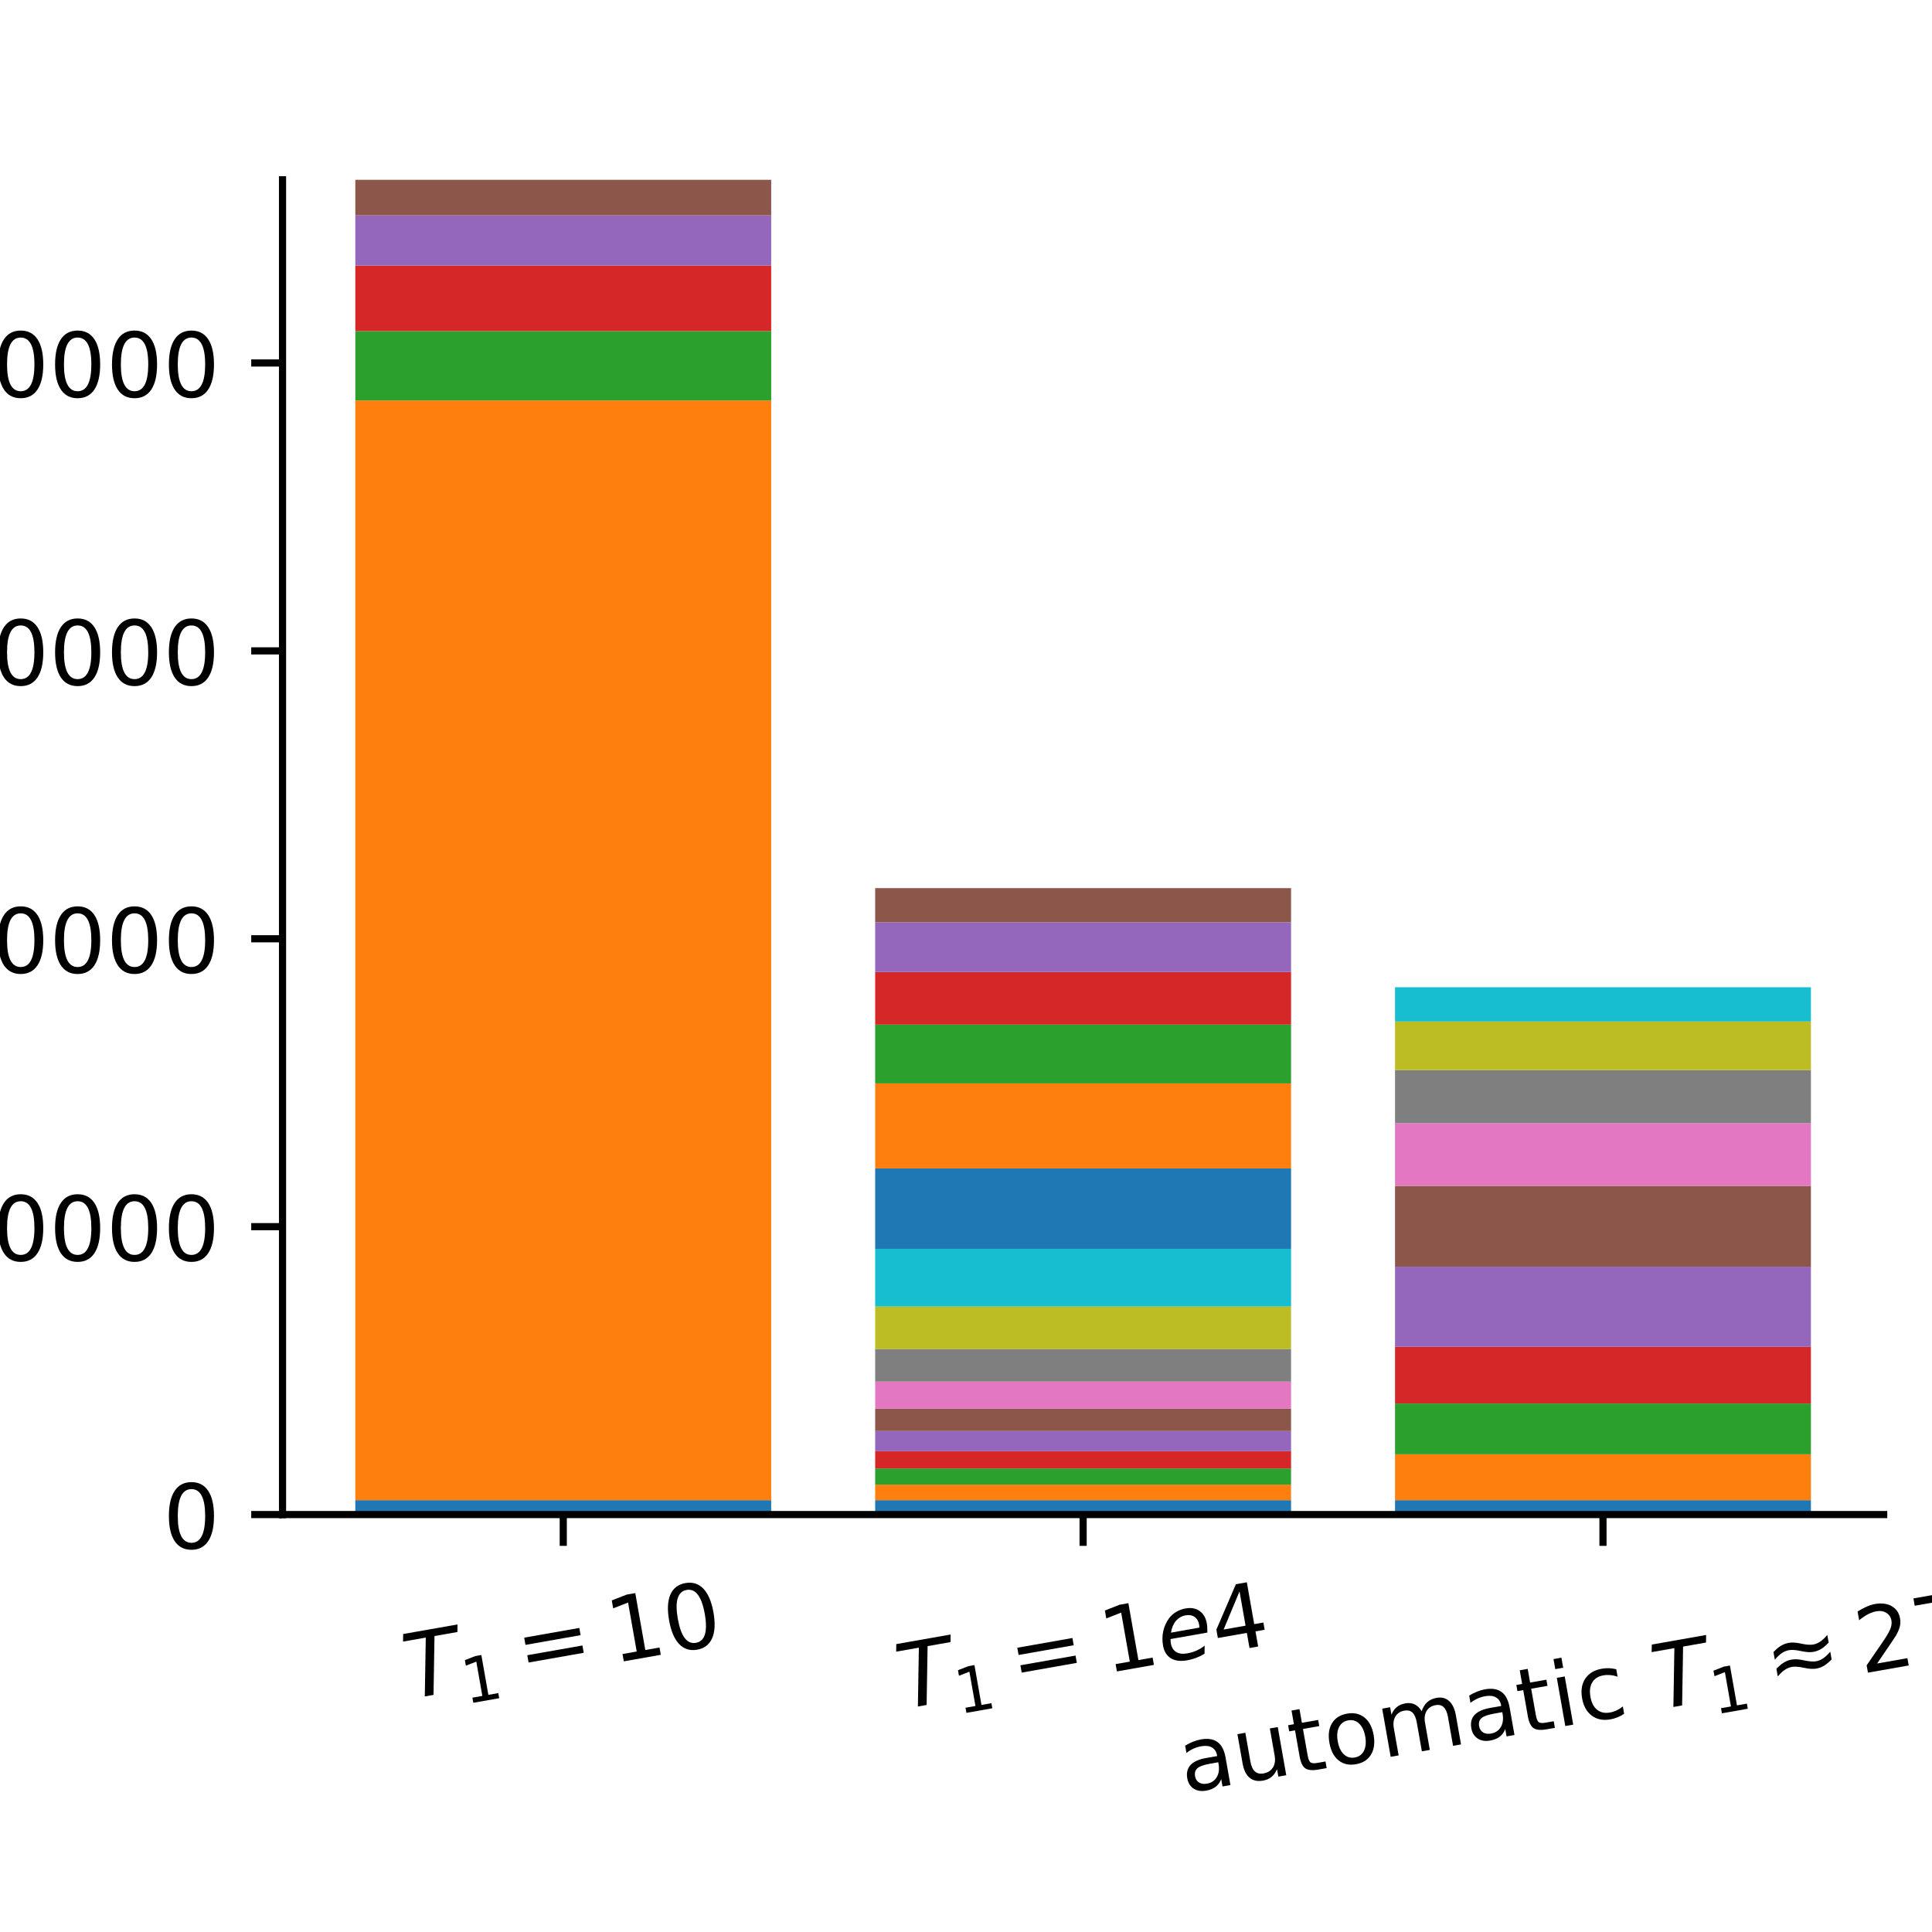 <?xml version="1.0" encoding="utf-8" standalone="no"?>
<!DOCTYPE svg PUBLIC "-//W3C//DTD SVG 1.1//EN"
  "http://www.w3.org/Graphics/SVG/1.1/DTD/svg11.dtd">
<!-- Created with matplotlib (https://matplotlib.org/) -->
<svg height="216pt" version="1.1" viewBox="0 0 216 216" width="216pt" xmlns="http://www.w3.org/2000/svg" xmlns:xlink="http://www.w3.org/1999/xlink">
 <defs>
  <style type="text/css">
*{stroke-linecap:butt;stroke-linejoin:round;}
  </style>
 </defs>
 <g id="figure_1">
  <g id="patch_1">
   <path d="M 0 216 
L 216 216 
L 216 0 
L 0 0 
z
" style="fill:#ffffff;"/>
  </g>
  <g id="axes_1">
   <g id="patch_2">
    <path d="M 31.587 169.328 
L 210.6 169.328 
L 210.6 20.1 
L 31.587 20.1 
z
" style="fill:#ffffff;"/>
   </g>
   <g id="patch_3">
    <path clip-path="url(#p7e0995d500)" d="M 39.724 169.328 
L 86.221 169.328 
L 86.221 167.719 
L 39.724 167.719 
z
" style="fill:#1f77b4;"/>
   </g>
   <g id="patch_4">
    <path clip-path="url(#p7e0995d500)" d="M 97.845 169.328 
L 144.342 169.328 
L 144.342 167.719 
L 97.845 167.719 
z
" style="fill:#1f77b4;"/>
   </g>
   <g id="patch_5">
    <path clip-path="url(#p7e0995d500)" d="M 155.966 169.328 
L 202.463 169.328 
L 202.463 167.719 
L 155.966 167.719 
z
" style="fill:#1f77b4;"/>
   </g>
   <g id="patch_6">
    <path clip-path="url(#p7e0995d500)" d="M 39.724 167.719 
L 86.221 167.719 
L 86.221 44.776 
L 39.724 44.776 
z
" style="fill:#ff7f0e;"/>
   </g>
   <g id="patch_7">
    <path clip-path="url(#p7e0995d500)" d="M 97.845 167.719 
L 144.342 167.719 
L 144.342 165.982 
L 97.845 165.982 
z
" style="fill:#ff7f0e;"/>
   </g>
   <g id="patch_8">
    <path clip-path="url(#p7e0995d500)" d="M 155.966 167.719 
L 202.463 167.719 
L 202.463 162.593 
L 155.966 162.593 
z
" style="fill:#ff7f0e;"/>
   </g>
   <g id="patch_9">
    <path clip-path="url(#p7e0995d500)" d="M 39.724 44.776 
L 86.221 44.776 
L 86.221 37.016 
L 39.724 37.016 
z
" style="fill:#2ca02c;"/>
   </g>
   <g id="patch_10">
    <path clip-path="url(#p7e0995d500)" d="M 97.845 165.982 
L 144.342 165.982 
L 144.342 164.177 
L 97.845 164.177 
z
" style="fill:#2ca02c;"/>
   </g>
   <g id="patch_11">
    <path clip-path="url(#p7e0995d500)" d="M 155.966 162.593 
L 202.463 162.593 
L 202.463 156.914 
L 155.966 156.914 
z
" style="fill:#2ca02c;"/>
   </g>
   <g id="patch_12">
    <path clip-path="url(#p7e0995d500)" d="M 39.724 37.016 
L 86.221 37.016 
L 86.221 29.684 
L 39.724 29.684 
z
" style="fill:#d62728;"/>
   </g>
   <g id="patch_13">
    <path clip-path="url(#p7e0995d500)" d="M 97.845 164.177 
L 144.342 164.177 
L 144.342 162.245 
L 97.845 162.245 
z
" style="fill:#d62728;"/>
   </g>
   <g id="patch_14">
    <path clip-path="url(#p7e0995d500)" d="M 155.966 156.914 
L 202.463 156.914 
L 202.463 150.579 
L 155.966 150.579 
z
" style="fill:#d62728;"/>
   </g>
   <g id="patch_15">
    <path clip-path="url(#p7e0995d500)" d="M 39.724 29.684 
L 86.221 29.684 
L 86.221 24.07 
L 39.724 24.07 
z
" style="fill:#9467bd;"/>
   </g>
   <g id="patch_16">
    <path clip-path="url(#p7e0995d500)" d="M 97.845 162.245 
L 144.342 162.245 
L 144.342 159.991 
L 97.845 159.991 
z
" style="fill:#9467bd;"/>
   </g>
   <g id="patch_17">
    <path clip-path="url(#p7e0995d500)" d="M 155.966 150.579 
L 202.463 150.579 
L 202.463 141.614 
L 155.966 141.614 
z
" style="fill:#9467bd;"/>
   </g>
   <g id="patch_18">
    <path clip-path="url(#p7e0995d500)" d="M 39.724 24.07 
L 86.221 24.07 
L 86.221 20.1 
L 39.724 20.1 
z
" style="fill:#8c564b;"/>
   </g>
   <g id="patch_19">
    <path clip-path="url(#p7e0995d500)" d="M 97.845 159.991 
L 144.342 159.991 
L 144.342 157.488 
L 97.845 157.488 
z
" style="fill:#8c564b;"/>
   </g>
   <g id="patch_20">
    <path clip-path="url(#p7e0995d500)" d="M 155.966 141.614 
L 202.463 141.614 
L 202.463 132.582 
L 155.966 132.582 
z
" style="fill:#8c564b;"/>
   </g>
   <g id="patch_21">
    <path clip-path="url(#p7e0995d500)" d="M 39.724 20.1 
L 86.221 20.1 
L 86.221 20.1 
L 39.724 20.1 
z
" style="fill:#e377c2;"/>
   </g>
   <g id="patch_22">
    <path clip-path="url(#p7e0995d500)" d="M 97.845 157.488 
L 144.342 157.488 
L 144.342 154.464 
L 97.845 154.464 
z
" style="fill:#e377c2;"/>
   </g>
   <g id="patch_23">
    <path clip-path="url(#p7e0995d500)" d="M 155.966 132.582 
L 202.463 132.582 
L 202.463 125.572 
L 155.966 125.572 
z
" style="fill:#e377c2;"/>
   </g>
   <g id="patch_24">
    <path clip-path="url(#p7e0995d500)" d="M 39.724 20.1 
L 86.221 20.1 
L 86.221 20.1 
L 39.724 20.1 
z
" style="fill:#7f7f7f;"/>
   </g>
   <g id="patch_25">
    <path clip-path="url(#p7e0995d500)" d="M 97.845 154.464 
L 144.342 154.464 
L 144.342 150.819 
L 97.845 150.819 
z
" style="fill:#7f7f7f;"/>
   </g>
   <g id="patch_26">
    <path clip-path="url(#p7e0995d500)" d="M 155.966 125.572 
L 202.463 125.572 
L 202.463 119.635 
L 155.966 119.635 
z
" style="fill:#7f7f7f;"/>
   </g>
   <g id="patch_27">
    <path clip-path="url(#p7e0995d500)" d="M 39.724 20.1 
L 86.221 20.1 
L 86.221 20.1 
L 39.724 20.1 
z
" style="fill:#bcbd22;"/>
   </g>
   <g id="patch_28">
    <path clip-path="url(#p7e0995d500)" d="M 97.845 150.819 
L 144.342 150.819 
L 144.342 146.073 
L 97.845 146.073 
z
" style="fill:#bcbd22;"/>
   </g>
   <g id="patch_29">
    <path clip-path="url(#p7e0995d500)" d="M 155.966 119.635 
L 202.463 119.635 
L 202.463 114.203 
L 155.966 114.203 
z
" style="fill:#bcbd22;"/>
   </g>
   <g id="patch_30">
    <path clip-path="url(#p7e0995d500)" d="M 39.724 20.1 
L 86.221 20.1 
L 86.221 20.1 
L 39.724 20.1 
z
" style="fill:#17becf;"/>
   </g>
   <g id="patch_31">
    <path clip-path="url(#p7e0995d500)" d="M 97.845 146.073 
L 144.342 146.073 
L 144.342 139.621 
L 97.845 139.621 
z
" style="fill:#17becf;"/>
   </g>
   <g id="patch_32">
    <path clip-path="url(#p7e0995d500)" d="M 155.966 114.203 
L 202.463 114.203 
L 202.463 110.376 
L 155.966 110.376 
z
" style="fill:#17becf;"/>
   </g>
   <g id="patch_33">
    <path clip-path="url(#p7e0995d500)" d="M 39.724 20.1 
L 86.221 20.1 
L 86.221 20.1 
L 39.724 20.1 
z
" style="fill:#1f77b4;"/>
   </g>
   <g id="patch_34">
    <path clip-path="url(#p7e0995d500)" d="M 97.845 139.621 
L 144.342 139.621 
L 144.342 130.633 
L 97.845 130.633 
z
" style="fill:#1f77b4;"/>
   </g>
   <g id="patch_35">
    <path clip-path="url(#p7e0995d500)" d="M 155.966 110.376 
L 202.463 110.376 
L 202.463 110.376 
L 155.966 110.376 
z
" style="fill:#1f77b4;"/>
   </g>
   <g id="patch_36">
    <path clip-path="url(#p7e0995d500)" d="M 39.724 20.1 
L 86.221 20.1 
L 86.221 20.1 
L 39.724 20.1 
z
" style="fill:#ff7f0e;"/>
   </g>
   <g id="patch_37">
    <path clip-path="url(#p7e0995d500)" d="M 97.845 130.633 
L 144.342 130.633 
L 144.342 121.125 
L 97.845 121.125 
z
" style="fill:#ff7f0e;"/>
   </g>
   <g id="patch_38">
    <path clip-path="url(#p7e0995d500)" d="M 155.966 110.376 
L 202.463 110.376 
L 202.463 110.376 
L 155.966 110.376 
z
" style="fill:#ff7f0e;"/>
   </g>
   <g id="patch_39">
    <path clip-path="url(#p7e0995d500)" d="M 39.724 20.1 
L 86.221 20.1 
L 86.221 20.1 
L 39.724 20.1 
z
" style="fill:#2ca02c;"/>
   </g>
   <g id="patch_40">
    <path clip-path="url(#p7e0995d500)" d="M 97.845 121.125 
L 144.342 121.125 
L 144.342 114.551 
L 97.845 114.551 
z
" style="fill:#2ca02c;"/>
   </g>
   <g id="patch_41">
    <path clip-path="url(#p7e0995d500)" d="M 155.966 110.376 
L 202.463 110.376 
L 202.463 110.376 
L 155.966 110.376 
z
" style="fill:#2ca02c;"/>
   </g>
   <g id="patch_42">
    <path clip-path="url(#p7e0995d500)" d="M 39.724 20.1 
L 86.221 20.1 
L 86.221 20.1 
L 39.724 20.1 
z
" style="fill:#d62728;"/>
   </g>
   <g id="patch_43">
    <path clip-path="url(#p7e0995d500)" d="M 97.845 114.551 
L 144.342 114.551 
L 144.342 108.672 
L 97.845 108.672 
z
" style="fill:#d62728;"/>
   </g>
   <g id="patch_44">
    <path clip-path="url(#p7e0995d500)" d="M 155.966 110.376 
L 202.463 110.376 
L 202.463 110.376 
L 155.966 110.376 
z
" style="fill:#d62728;"/>
   </g>
   <g id="patch_45">
    <path clip-path="url(#p7e0995d500)" d="M 39.724 20.1 
L 86.221 20.1 
L 86.221 20.1 
L 39.724 20.1 
z
" style="fill:#9467bd;"/>
   </g>
   <g id="patch_46">
    <path clip-path="url(#p7e0995d500)" d="M 97.845 108.672 
L 144.342 108.672 
L 144.342 103.115 
L 97.845 103.115 
z
" style="fill:#9467bd;"/>
   </g>
   <g id="patch_47">
    <path clip-path="url(#p7e0995d500)" d="M 155.966 110.376 
L 202.463 110.376 
L 202.463 110.376 
L 155.966 110.376 
z
" style="fill:#9467bd;"/>
   </g>
   <g id="patch_48">
    <path clip-path="url(#p7e0995d500)" d="M 39.724 20.1 
L 86.221 20.1 
L 86.221 20.1 
L 39.724 20.1 
z
" style="fill:#8c564b;"/>
   </g>
   <g id="patch_49">
    <path clip-path="url(#p7e0995d500)" d="M 97.845 103.115 
L 144.342 103.115 
L 144.342 99.293 
L 97.845 99.293 
z
" style="fill:#8c564b;"/>
   </g>
   <g id="patch_50">
    <path clip-path="url(#p7e0995d500)" d="M 155.966 110.376 
L 202.463 110.376 
L 202.463 110.376 
L 155.966 110.376 
z
" style="fill:#8c564b;"/>
   </g>
   <g id="matplotlib.axis_1">
    <g id="xtick_1">
     <g id="line2d_1">
      <defs>
       <path d="M 0 0 
L 0 3.5 
" id="m687c338637" style="stroke:#000000;stroke-width:0.8;"/>
      </defs>
      <g>
       <use style="stroke:#000000;stroke-width:0.8;" x="62.973" xlink:href="#m687c338637" y="169.328"/>
      </g>
     </g>
     <g id="text_1">
      <!-- $T_1 = 10$ -->
      <defs>
       <path d="M 5.906 72.906 
L 67.578 72.906 
L 66.016 64.594 
L 39.984 64.594 
L 27.484 0 
L 17.578 0 
L 30.078 64.594 
L 4.297 64.594 
z
" id="DejaVuSans-Oblique-84"/>
       <path d="M 12.406 8.297 
L 28.516 8.297 
L 28.516 63.922 
L 10.984 60.406 
L 10.984 69.391 
L 28.422 72.906 
L 38.281 72.906 
L 38.281 8.297 
L 54.391 8.297 
L 54.391 0 
L 12.406 0 
z
" id="DejaVuSans-49"/>
       <path d="M 10.594 45.406 
L 73.188 45.406 
L 73.188 37.203 
L 10.594 37.203 
z
M 10.594 25.484 
L 73.188 25.484 
L 73.188 17.188 
L 10.594 17.188 
z
" id="DejaVuSans-61"/>
       <path d="M 31.781 66.406 
Q 24.172 66.406 20.328 58.906 
Q 16.5 51.422 16.5 36.375 
Q 16.5 21.391 20.328 13.891 
Q 24.172 6.391 31.781 6.391 
Q 39.453 6.391 43.281 13.891 
Q 47.125 21.391 47.125 36.375 
Q 47.125 51.422 43.281 58.906 
Q 39.453 66.406 31.781 66.406 
z
M 31.781 74.219 
Q 44.047 74.219 50.516 64.516 
Q 56.984 54.828 56.984 36.375 
Q 56.984 17.969 50.516 8.266 
Q 44.047 -1.422 31.781 -1.422 
Q 19.531 -1.422 13.062 8.266 
Q 6.594 17.969 6.594 36.375 
Q 6.594 54.828 13.062 64.516 
Q 19.531 74.219 31.781 74.219 
z
" id="DejaVuSans-48"/>
      </defs>
      <g transform="translate(45.775 190.045)rotate(-10)scale(0.1 -0.1)">
       <use transform="translate(0 0.781)" xlink:href="#DejaVuSans-Oblique-84"/>
       <use transform="translate(61.084 -15.625)scale(0.7)" xlink:href="#DejaVuSans-49"/>
       <use transform="translate(127.837 0.781)" xlink:href="#DejaVuSans-61"/>
       <use transform="translate(231.108 0.781)" xlink:href="#DejaVuSans-49"/>
       <use transform="translate(294.731 0.781)" xlink:href="#DejaVuSans-48"/>
      </g>
     </g>
    </g>
    <g id="xtick_2">
     <g id="line2d_2">
      <g>
       <use style="stroke:#000000;stroke-width:0.8;" x="121.094" xlink:href="#m687c338637" y="169.328"/>
      </g>
     </g>
     <g id="text_2">
      <!-- $T_1 = 1e4$ -->
      <defs>
       <path d="M 48.094 32.234 
Q 48.25 33.016 48.312 33.844 
Q 48.391 34.672 48.391 35.5 
Q 48.391 41.453 44.891 44.922 
Q 41.406 48.391 35.406 48.391 
Q 28.719 48.391 23.578 44.156 
Q 18.453 39.938 15.828 32.172 
z
M 55.906 25.203 
L 14.109 25.203 
Q 13.812 23.344 13.719 22.266 
Q 13.625 21.188 13.625 20.406 
Q 13.625 13.625 17.797 9.906 
Q 21.969 6.203 29.594 6.203 
Q 35.453 6.203 40.672 7.516 
Q 45.906 8.844 50.391 11.375 
L 48.688 2.484 
Q 43.844 0.531 38.688 -0.438 
Q 33.547 -1.422 28.219 -1.422 
Q 16.844 -1.422 10.719 4.016 
Q 4.594 9.469 4.594 19.484 
Q 4.594 28.031 7.641 35.375 
Q 10.688 42.719 16.609 48.484 
Q 20.406 52.094 25.656 54.047 
Q 30.906 56 36.812 56 
Q 46.094 56 51.578 50.438 
Q 57.078 44.875 57.078 35.5 
Q 57.078 33.25 56.781 30.688 
Q 56.5 28.125 55.906 25.203 
z
" id="DejaVuSans-Oblique-101"/>
       <path d="M 37.797 64.312 
L 12.891 25.391 
L 37.797 25.391 
z
M 35.203 72.906 
L 47.609 72.906 
L 47.609 25.391 
L 58.016 25.391 
L 58.016 17.188 
L 47.609 17.188 
L 47.609 0 
L 37.797 0 
L 37.797 17.188 
L 4.891 17.188 
L 4.891 26.703 
z
" id="DejaVuSans-52"/>
      </defs>
      <g transform="translate(100.892 191.104)rotate(-10)scale(0.1 -0.1)">
       <use transform="translate(0 0.094)" xlink:href="#DejaVuSans-Oblique-84"/>
       <use transform="translate(61.084 -16.312)scale(0.7)" xlink:href="#DejaVuSans-49"/>
       <use transform="translate(127.837 0.094)" xlink:href="#DejaVuSans-61"/>
       <use transform="translate(231.108 0.094)" xlink:href="#DejaVuSans-49"/>
       <use transform="translate(294.731 0.094)" xlink:href="#DejaVuSans-Oblique-101"/>
       <use transform="translate(356.255 0.094)" xlink:href="#DejaVuSans-52"/>
      </g>
     </g>
    </g>
    <g id="xtick_3">
     <g id="line2d_3">
      <g>
       <use style="stroke:#000000;stroke-width:0.8;" x="179.215" xlink:href="#m687c338637" y="169.328"/>
      </g>
     </g>
     <g id="text_3">
      <!-- automatic $T_1 \approx 272$ -->
      <defs>
       <path d="M 34.281 27.484 
Q 23.391 27.484 19.188 25 
Q 14.984 22.516 14.984 16.5 
Q 14.984 11.719 18.141 8.906 
Q 21.297 6.109 26.703 6.109 
Q 34.188 6.109 38.703 11.406 
Q 43.219 16.703 43.219 25.484 
L 43.219 27.484 
z
M 52.203 31.203 
L 52.203 0 
L 43.219 0 
L 43.219 8.297 
Q 40.141 3.328 35.547 0.953 
Q 30.953 -1.422 24.312 -1.422 
Q 15.922 -1.422 10.953 3.297 
Q 6 8.016 6 15.922 
Q 6 25.141 12.172 29.828 
Q 18.359 34.516 30.609 34.516 
L 43.219 34.516 
L 43.219 35.406 
Q 43.219 41.609 39.141 45 
Q 35.062 48.391 27.688 48.391 
Q 23 48.391 18.547 47.266 
Q 14.109 46.141 10.016 43.891 
L 10.016 52.203 
Q 14.938 54.109 19.578 55.047 
Q 24.219 56 28.609 56 
Q 40.484 56 46.344 49.844 
Q 52.203 43.703 52.203 31.203 
z
" id="DejaVuSans-97"/>
       <path d="M 8.5 21.578 
L 8.5 54.688 
L 17.484 54.688 
L 17.484 21.922 
Q 17.484 14.156 20.5 10.266 
Q 23.531 6.391 29.594 6.391 
Q 36.859 6.391 41.078 11.031 
Q 45.312 15.672 45.312 23.688 
L 45.312 54.688 
L 54.297 54.688 
L 54.297 0 
L 45.312 0 
L 45.312 8.406 
Q 42.047 3.422 37.719 1 
Q 33.406 -1.422 27.688 -1.422 
Q 18.266 -1.422 13.375 4.438 
Q 8.5 10.297 8.5 21.578 
z
M 31.109 56 
z
" id="DejaVuSans-117"/>
       <path d="M 18.312 70.219 
L 18.312 54.688 
L 36.812 54.688 
L 36.812 47.703 
L 18.312 47.703 
L 18.312 18.016 
Q 18.312 11.328 20.141 9.422 
Q 21.969 7.516 27.594 7.516 
L 36.812 7.516 
L 36.812 0 
L 27.594 0 
Q 17.188 0 13.234 3.875 
Q 9.281 7.766 9.281 18.016 
L 9.281 47.703 
L 2.688 47.703 
L 2.688 54.688 
L 9.281 54.688 
L 9.281 70.219 
z
" id="DejaVuSans-116"/>
       <path d="M 30.609 48.391 
Q 23.391 48.391 19.188 42.75 
Q 14.984 37.109 14.984 27.297 
Q 14.984 17.484 19.156 11.844 
Q 23.344 6.203 30.609 6.203 
Q 37.797 6.203 41.984 11.859 
Q 46.188 17.531 46.188 27.297 
Q 46.188 37.016 41.984 42.703 
Q 37.797 48.391 30.609 48.391 
z
M 30.609 56 
Q 42.328 56 49.016 48.375 
Q 55.719 40.766 55.719 27.297 
Q 55.719 13.875 49.016 6.219 
Q 42.328 -1.422 30.609 -1.422 
Q 18.844 -1.422 12.172 6.219 
Q 5.516 13.875 5.516 27.297 
Q 5.516 40.766 12.172 48.375 
Q 18.844 56 30.609 56 
z
" id="DejaVuSans-111"/>
       <path d="M 52 44.188 
Q 55.375 50.25 60.062 53.125 
Q 64.75 56 71.094 56 
Q 79.641 56 84.281 50.016 
Q 88.922 44.047 88.922 33.016 
L 88.922 0 
L 79.891 0 
L 79.891 32.719 
Q 79.891 40.578 77.094 44.375 
Q 74.312 48.188 68.609 48.188 
Q 61.625 48.188 57.562 43.547 
Q 53.516 38.922 53.516 30.906 
L 53.516 0 
L 44.484 0 
L 44.484 32.719 
Q 44.484 40.625 41.703 44.406 
Q 38.922 48.188 33.109 48.188 
Q 26.219 48.188 22.156 43.531 
Q 18.109 38.875 18.109 30.906 
L 18.109 0 
L 9.078 0 
L 9.078 54.688 
L 18.109 54.688 
L 18.109 46.188 
Q 21.188 51.219 25.484 53.609 
Q 29.781 56 35.688 56 
Q 41.656 56 45.828 52.969 
Q 50 49.953 52 44.188 
z
" id="DejaVuSans-109"/>
       <path d="M 9.422 54.688 
L 18.406 54.688 
L 18.406 0 
L 9.422 0 
z
M 9.422 75.984 
L 18.406 75.984 
L 18.406 64.594 
L 9.422 64.594 
z
" id="DejaVuSans-105"/>
       <path d="M 48.781 52.594 
L 48.781 44.188 
Q 44.969 46.297 41.141 47.344 
Q 37.312 48.391 33.406 48.391 
Q 24.656 48.391 19.812 42.844 
Q 14.984 37.312 14.984 27.297 
Q 14.984 17.281 19.812 11.734 
Q 24.656 6.203 33.406 6.203 
Q 37.312 6.203 41.141 7.25 
Q 44.969 8.297 48.781 10.406 
L 48.781 2.094 
Q 45.016 0.344 40.984 -0.531 
Q 36.969 -1.422 32.422 -1.422 
Q 20.062 -1.422 12.781 6.344 
Q 5.516 14.109 5.516 27.297 
Q 5.516 40.672 12.859 48.328 
Q 20.219 56 33.016 56 
Q 37.156 56 41.109 55.141 
Q 45.062 54.297 48.781 52.594 
z
" id="DejaVuSans-99"/>
       <path id="DejaVuSans-32"/>
       <path d="M 73.188 30.422 
L 73.188 21.688 
Q 68.062 17.875 63.688 16.188 
Q 59.328 14.5 54.594 14.5 
Q 49.219 14.5 42.094 17.391 
Q 41.609 17.578 41.266 17.719 
Q 40.969 17.828 40.234 18.109 
Q 32.672 21.094 28.078 21.094 
Q 23.781 21.094 19.578 19.234 
Q 15.375 17.391 10.594 13.281 
L 10.594 22.016 
Q 15.719 25.828 20.094 27.516 
Q 24.469 29.203 29.203 29.203 
Q 34.578 29.203 41.75 26.312 
Q 42.281 26.078 42.531 25.984 
Q 42.828 25.875 43.562 25.594 
Q 51.125 22.609 55.719 22.609 
Q 59.906 22.609 64.031 24.438 
Q 68.172 26.266 73.188 30.422 
z
M 73.188 49.422 
L 73.188 40.719 
Q 68.062 36.859 63.688 35.172 
Q 59.328 33.5 54.594 33.5 
Q 49.219 33.5 42.094 36.375 
Q 41.609 36.578 41.266 36.719 
Q 40.969 36.812 40.234 37.109 
Q 32.672 40.094 28.078 40.094 
Q 23.781 40.094 19.578 38.234 
Q 15.375 36.375 10.594 32.328 
L 10.594 41.016 
Q 15.719 44.828 20.094 46.5 
Q 24.469 48.188 29.203 48.188 
Q 34.578 48.188 41.75 45.312 
Q 42.234 45.125 42.484 45.016 
Q 42.828 44.875 43.562 44.578 
Q 51.125 41.609 55.719 41.609 
Q 59.906 41.609 64.031 43.438 
Q 68.172 45.266 73.188 49.422 
z
" id="DejaVuSans-8776"/>
       <path d="M 19.188 8.297 
L 53.609 8.297 
L 53.609 0 
L 7.328 0 
L 7.328 8.297 
Q 12.938 14.109 22.625 23.891 
Q 32.328 33.688 34.812 36.531 
Q 39.547 41.844 41.422 45.531 
Q 43.312 49.219 43.312 52.781 
Q 43.312 58.594 39.234 62.25 
Q 35.156 65.922 28.609 65.922 
Q 23.969 65.922 18.812 64.312 
Q 13.672 62.703 7.812 59.422 
L 7.812 69.391 
Q 13.766 71.781 18.938 73 
Q 24.125 74.219 28.422 74.219 
Q 39.75 74.219 46.484 68.547 
Q 53.219 62.891 53.219 53.422 
Q 53.219 48.922 51.531 44.891 
Q 49.859 40.875 45.406 35.406 
Q 44.188 33.984 37.641 27.219 
Q 31.109 20.453 19.188 8.297 
z
" id="DejaVuSans-50"/>
       <path d="M 8.203 72.906 
L 55.078 72.906 
L 55.078 68.703 
L 28.609 0 
L 18.312 0 
L 43.219 64.594 
L 8.203 64.594 
z
" id="DejaVuSans-55"/>
      </defs>
      <g transform="translate(132.423 200.481)rotate(-10)scale(0.1 -0.1)">
       <use transform="translate(0 0.016)" xlink:href="#DejaVuSans-97"/>
       <use transform="translate(61.279 0.016)" xlink:href="#DejaVuSans-117"/>
       <use transform="translate(124.658 0.016)" xlink:href="#DejaVuSans-116"/>
       <use transform="translate(163.867 0.016)" xlink:href="#DejaVuSans-111"/>
       <use transform="translate(225.049 0.016)" xlink:href="#DejaVuSans-109"/>
       <use transform="translate(322.461 0.016)" xlink:href="#DejaVuSans-97"/>
       <use transform="translate(383.74 0.016)" xlink:href="#DejaVuSans-116"/>
       <use transform="translate(422.949 0.016)" xlink:href="#DejaVuSans-105"/>
       <use transform="translate(450.732 0.016)" xlink:href="#DejaVuSans-99"/>
       <use transform="translate(505.713 0.016)" xlink:href="#DejaVuSans-32"/>
       <use transform="translate(537.5 0.016)" xlink:href="#DejaVuSans-Oblique-84"/>
       <use transform="translate(598.584 -16.391)scale(0.7)" xlink:href="#DejaVuSans-49"/>
       <use transform="translate(665.337 0.016)" xlink:href="#DejaVuSans-8776"/>
       <use transform="translate(768.608 0.016)" xlink:href="#DejaVuSans-50"/>
       <use transform="translate(832.231 0.016)" xlink:href="#DejaVuSans-55"/>
       <use transform="translate(895.854 0.016)" xlink:href="#DejaVuSans-50"/>
      </g>
     </g>
    </g>
   </g>
   <g id="matplotlib.axis_2">
    <g id="ytick_1">
     <g id="line2d_4">
      <defs>
       <path d="M 0 0 
L -3.5 0 
" id="med286a13fa" style="stroke:#000000;stroke-width:0.8;"/>
      </defs>
      <g>
       <use style="stroke:#000000;stroke-width:0.8;" x="31.587" xlink:href="#med286a13fa" y="169.328"/>
      </g>
     </g>
     <g id="text_4">
      <!-- 0 -->
      <g transform="translate(18.225 173.127)scale(0.1 -0.1)">
       <use xlink:href="#DejaVuSans-48"/>
      </g>
     </g>
    </g>
    <g id="ytick_2">
     <g id="line2d_5">
      <g>
       <use style="stroke:#000000;stroke-width:0.8;" x="31.587" xlink:href="#med286a13fa" y="137.141"/>
      </g>
     </g>
     <g id="text_5">
      <!-- 20000 -->
      <g transform="translate(-7.225 140.94)scale(0.1 -0.1)">
       <use xlink:href="#DejaVuSans-50"/>
       <use x="63.623" xlink:href="#DejaVuSans-48"/>
       <use x="127.246" xlink:href="#DejaVuSans-48"/>
       <use x="190.869" xlink:href="#DejaVuSans-48"/>
       <use x="254.492" xlink:href="#DejaVuSans-48"/>
      </g>
     </g>
    </g>
    <g id="ytick_3">
     <g id="line2d_6">
      <g>
       <use style="stroke:#000000;stroke-width:0.8;" x="31.587" xlink:href="#med286a13fa" y="104.954"/>
      </g>
     </g>
     <g id="text_6">
      <!-- 40000 -->
      <g transform="translate(-7.225 108.754)scale(0.1 -0.1)">
       <use xlink:href="#DejaVuSans-52"/>
       <use x="63.623" xlink:href="#DejaVuSans-48"/>
       <use x="127.246" xlink:href="#DejaVuSans-48"/>
       <use x="190.869" xlink:href="#DejaVuSans-48"/>
       <use x="254.492" xlink:href="#DejaVuSans-48"/>
      </g>
     </g>
    </g>
    <g id="ytick_4">
     <g id="line2d_7">
      <g>
       <use style="stroke:#000000;stroke-width:0.8;" x="31.587" xlink:href="#med286a13fa" y="72.767"/>
      </g>
     </g>
     <g id="text_7">
      <!-- 60000 -->
      <defs>
       <path d="M 33.016 40.375 
Q 26.375 40.375 22.484 35.828 
Q 18.609 31.297 18.609 23.391 
Q 18.609 15.531 22.484 10.953 
Q 26.375 6.391 33.016 6.391 
Q 39.656 6.391 43.531 10.953 
Q 47.406 15.531 47.406 23.391 
Q 47.406 31.297 43.531 35.828 
Q 39.656 40.375 33.016 40.375 
z
M 52.594 71.297 
L 52.594 62.312 
Q 48.875 64.062 45.094 64.984 
Q 41.312 65.922 37.594 65.922 
Q 27.828 65.922 22.672 59.328 
Q 17.531 52.734 16.797 39.406 
Q 19.672 43.656 24.016 45.922 
Q 28.375 48.188 33.594 48.188 
Q 44.578 48.188 50.953 41.516 
Q 57.328 34.859 57.328 23.391 
Q 57.328 12.156 50.688 5.359 
Q 44.047 -1.422 33.016 -1.422 
Q 20.359 -1.422 13.672 8.266 
Q 6.984 17.969 6.984 36.375 
Q 6.984 53.656 15.188 63.938 
Q 23.391 74.219 37.203 74.219 
Q 40.922 74.219 44.703 73.484 
Q 48.484 72.75 52.594 71.297 
z
" id="DejaVuSans-54"/>
      </defs>
      <g transform="translate(-7.225 76.567)scale(0.1 -0.1)">
       <use xlink:href="#DejaVuSans-54"/>
       <use x="63.623" xlink:href="#DejaVuSans-48"/>
       <use x="127.246" xlink:href="#DejaVuSans-48"/>
       <use x="190.869" xlink:href="#DejaVuSans-48"/>
       <use x="254.492" xlink:href="#DejaVuSans-48"/>
      </g>
     </g>
    </g>
    <g id="ytick_5">
     <g id="line2d_8">
      <g>
       <use style="stroke:#000000;stroke-width:0.8;" x="31.587" xlink:href="#med286a13fa" y="40.581"/>
      </g>
     </g>
     <g id="text_8">
      <!-- 80000 -->
      <defs>
       <path d="M 31.781 34.625 
Q 24.75 34.625 20.719 30.859 
Q 16.703 27.094 16.703 20.516 
Q 16.703 13.922 20.719 10.156 
Q 24.75 6.391 31.781 6.391 
Q 38.812 6.391 42.859 10.172 
Q 46.922 13.969 46.922 20.516 
Q 46.922 27.094 42.891 30.859 
Q 38.875 34.625 31.781 34.625 
z
M 21.922 38.812 
Q 15.578 40.375 12.031 44.719 
Q 8.5 49.078 8.5 55.328 
Q 8.5 64.062 14.719 69.141 
Q 20.953 74.219 31.781 74.219 
Q 42.672 74.219 48.875 69.141 
Q 55.078 64.062 55.078 55.328 
Q 55.078 49.078 51.531 44.719 
Q 48 40.375 41.703 38.812 
Q 48.828 37.156 52.797 32.312 
Q 56.781 27.484 56.781 20.516 
Q 56.781 9.906 50.312 4.234 
Q 43.844 -1.422 31.781 -1.422 
Q 19.734 -1.422 13.25 4.234 
Q 6.781 9.906 6.781 20.516 
Q 6.781 27.484 10.781 32.312 
Q 14.797 37.156 21.922 38.812 
z
M 18.312 54.391 
Q 18.312 48.734 21.844 45.562 
Q 25.391 42.391 31.781 42.391 
Q 38.141 42.391 41.719 45.562 
Q 45.312 48.734 45.312 54.391 
Q 45.312 60.062 41.719 63.234 
Q 38.141 66.406 31.781 66.406 
Q 25.391 66.406 21.844 63.234 
Q 18.312 60.062 18.312 54.391 
z
" id="DejaVuSans-56"/>
      </defs>
      <g transform="translate(-7.225 44.38)scale(0.1 -0.1)">
       <use xlink:href="#DejaVuSans-56"/>
       <use x="63.623" xlink:href="#DejaVuSans-48"/>
       <use x="127.246" xlink:href="#DejaVuSans-48"/>
       <use x="190.869" xlink:href="#DejaVuSans-48"/>
       <use x="254.492" xlink:href="#DejaVuSans-48"/>
      </g>
     </g>
    </g>
    <g id="text_9">
     <!-- # Simulations -->
     <defs>
      <path d="M 51.125 44 
L 36.922 44 
L 32.812 27.688 
L 47.125 27.688 
z
M 43.797 71.781 
L 38.719 51.516 
L 52.984 51.516 
L 58.109 71.781 
L 65.922 71.781 
L 60.891 51.516 
L 76.125 51.516 
L 76.125 44 
L 58.984 44 
L 54.984 27.688 
L 70.516 27.688 
L 70.516 20.219 
L 53.078 20.219 
L 48 0 
L 40.188 0 
L 45.219 20.219 
L 30.906 20.219 
L 25.875 0 
L 18.016 0 
L 23.094 20.219 
L 7.719 20.219 
L 7.719 27.688 
L 24.906 27.688 
L 29 44 
L 13.281 44 
L 13.281 51.516 
L 30.906 51.516 
L 35.891 71.781 
z
" id="DejaVuSans-35"/>
      <path d="M 53.516 70.516 
L 53.516 60.891 
Q 47.906 63.578 42.922 64.891 
Q 37.938 66.219 33.297 66.219 
Q 25.25 66.219 20.875 63.094 
Q 16.5 59.969 16.5 54.203 
Q 16.5 49.359 19.406 46.891 
Q 22.312 44.438 30.422 42.922 
L 36.375 41.703 
Q 47.406 39.594 52.656 34.297 
Q 57.906 29 57.906 20.125 
Q 57.906 9.516 50.797 4.047 
Q 43.703 -1.422 29.984 -1.422 
Q 24.812 -1.422 18.969 -0.25 
Q 13.141 0.922 6.891 3.219 
L 6.891 13.375 
Q 12.891 10.016 18.656 8.297 
Q 24.422 6.594 29.984 6.594 
Q 38.422 6.594 43.016 9.906 
Q 47.609 13.234 47.609 19.391 
Q 47.609 24.75 44.312 27.781 
Q 41.016 30.812 33.5 32.328 
L 27.484 33.5 
Q 16.453 35.688 11.516 40.375 
Q 6.594 45.062 6.594 53.422 
Q 6.594 63.094 13.406 68.656 
Q 20.219 74.219 32.172 74.219 
Q 37.312 74.219 42.625 73.281 
Q 47.953 72.359 53.516 70.516 
z
" id="DejaVuSans-83"/>
      <path d="M 9.422 75.984 
L 18.406 75.984 
L 18.406 0 
L 9.422 0 
z
" id="DejaVuSans-108"/>
      <path d="M 54.891 33.016 
L 54.891 0 
L 45.906 0 
L 45.906 32.719 
Q 45.906 40.484 42.875 44.328 
Q 39.844 48.188 33.797 48.188 
Q 26.516 48.188 22.312 43.547 
Q 18.109 38.922 18.109 30.906 
L 18.109 0 
L 9.078 0 
L 9.078 54.688 
L 18.109 54.688 
L 18.109 46.188 
Q 21.344 51.125 25.703 53.562 
Q 30.078 56 35.797 56 
Q 45.219 56 50.047 50.172 
Q 54.891 44.344 54.891 33.016 
z
" id="DejaVuSans-110"/>
      <path d="M 44.281 53.078 
L 44.281 44.578 
Q 40.484 46.531 36.375 47.5 
Q 32.281 48.484 27.875 48.484 
Q 21.188 48.484 17.844 46.438 
Q 14.5 44.391 14.5 40.281 
Q 14.5 37.156 16.891 35.375 
Q 19.281 33.594 26.516 31.984 
L 29.594 31.297 
Q 39.156 29.25 43.188 25.516 
Q 47.219 21.781 47.219 15.094 
Q 47.219 7.469 41.188 3.016 
Q 35.156 -1.422 24.609 -1.422 
Q 20.219 -1.422 15.453 -0.562 
Q 10.688 0.297 5.422 2 
L 5.422 11.281 
Q 10.406 8.688 15.234 7.391 
Q 20.062 6.109 24.812 6.109 
Q 31.156 6.109 34.562 8.281 
Q 37.984 10.453 37.984 14.406 
Q 37.984 18.062 35.516 20.016 
Q 33.062 21.969 24.703 23.781 
L 21.578 24.516 
Q 13.234 26.266 9.516 29.906 
Q 5.812 33.547 5.812 39.891 
Q 5.812 47.609 11.281 51.797 
Q 16.75 56 26.812 56 
Q 31.781 56 36.172 55.266 
Q 40.578 54.547 44.281 53.078 
z
" id="DejaVuSans-115"/>
     </defs>
     <g transform="translate(-13.305 129.73)rotate(-90)scale(0.1 -0.1)">
      <use xlink:href="#DejaVuSans-35"/>
      <use x="83.789" xlink:href="#DejaVuSans-32"/>
      <use x="115.576" xlink:href="#DejaVuSans-83"/>
      <use x="179.053" xlink:href="#DejaVuSans-105"/>
      <use x="206.836" xlink:href="#DejaVuSans-109"/>
      <use x="304.248" xlink:href="#DejaVuSans-117"/>
      <use x="367.627" xlink:href="#DejaVuSans-108"/>
      <use x="395.41" xlink:href="#DejaVuSans-97"/>
      <use x="456.689" xlink:href="#DejaVuSans-116"/>
      <use x="495.898" xlink:href="#DejaVuSans-105"/>
      <use x="523.682" xlink:href="#DejaVuSans-111"/>
      <use x="584.863" xlink:href="#DejaVuSans-110"/>
      <use x="648.242" xlink:href="#DejaVuSans-115"/>
     </g>
    </g>
   </g>
   <g id="patch_51">
    <path d="M 31.587 169.328 
L 31.587 20.1 
" style="fill:none;stroke:#000000;stroke-linecap:square;stroke-linejoin:miter;stroke-width:0.8;"/>
   </g>
   <g id="patch_52">
    <path d="M 31.587 169.328 
L 210.6 169.328 
" style="fill:none;stroke:#000000;stroke-linecap:square;stroke-linejoin:miter;stroke-width:0.8;"/>
   </g>
  </g>
 </g>
 <defs>
  <clipPath id="p7e0995d500">
   <rect height="149.228" width="179.012" x="31.587" y="20.1"/>
  </clipPath>
 </defs>
</svg>
